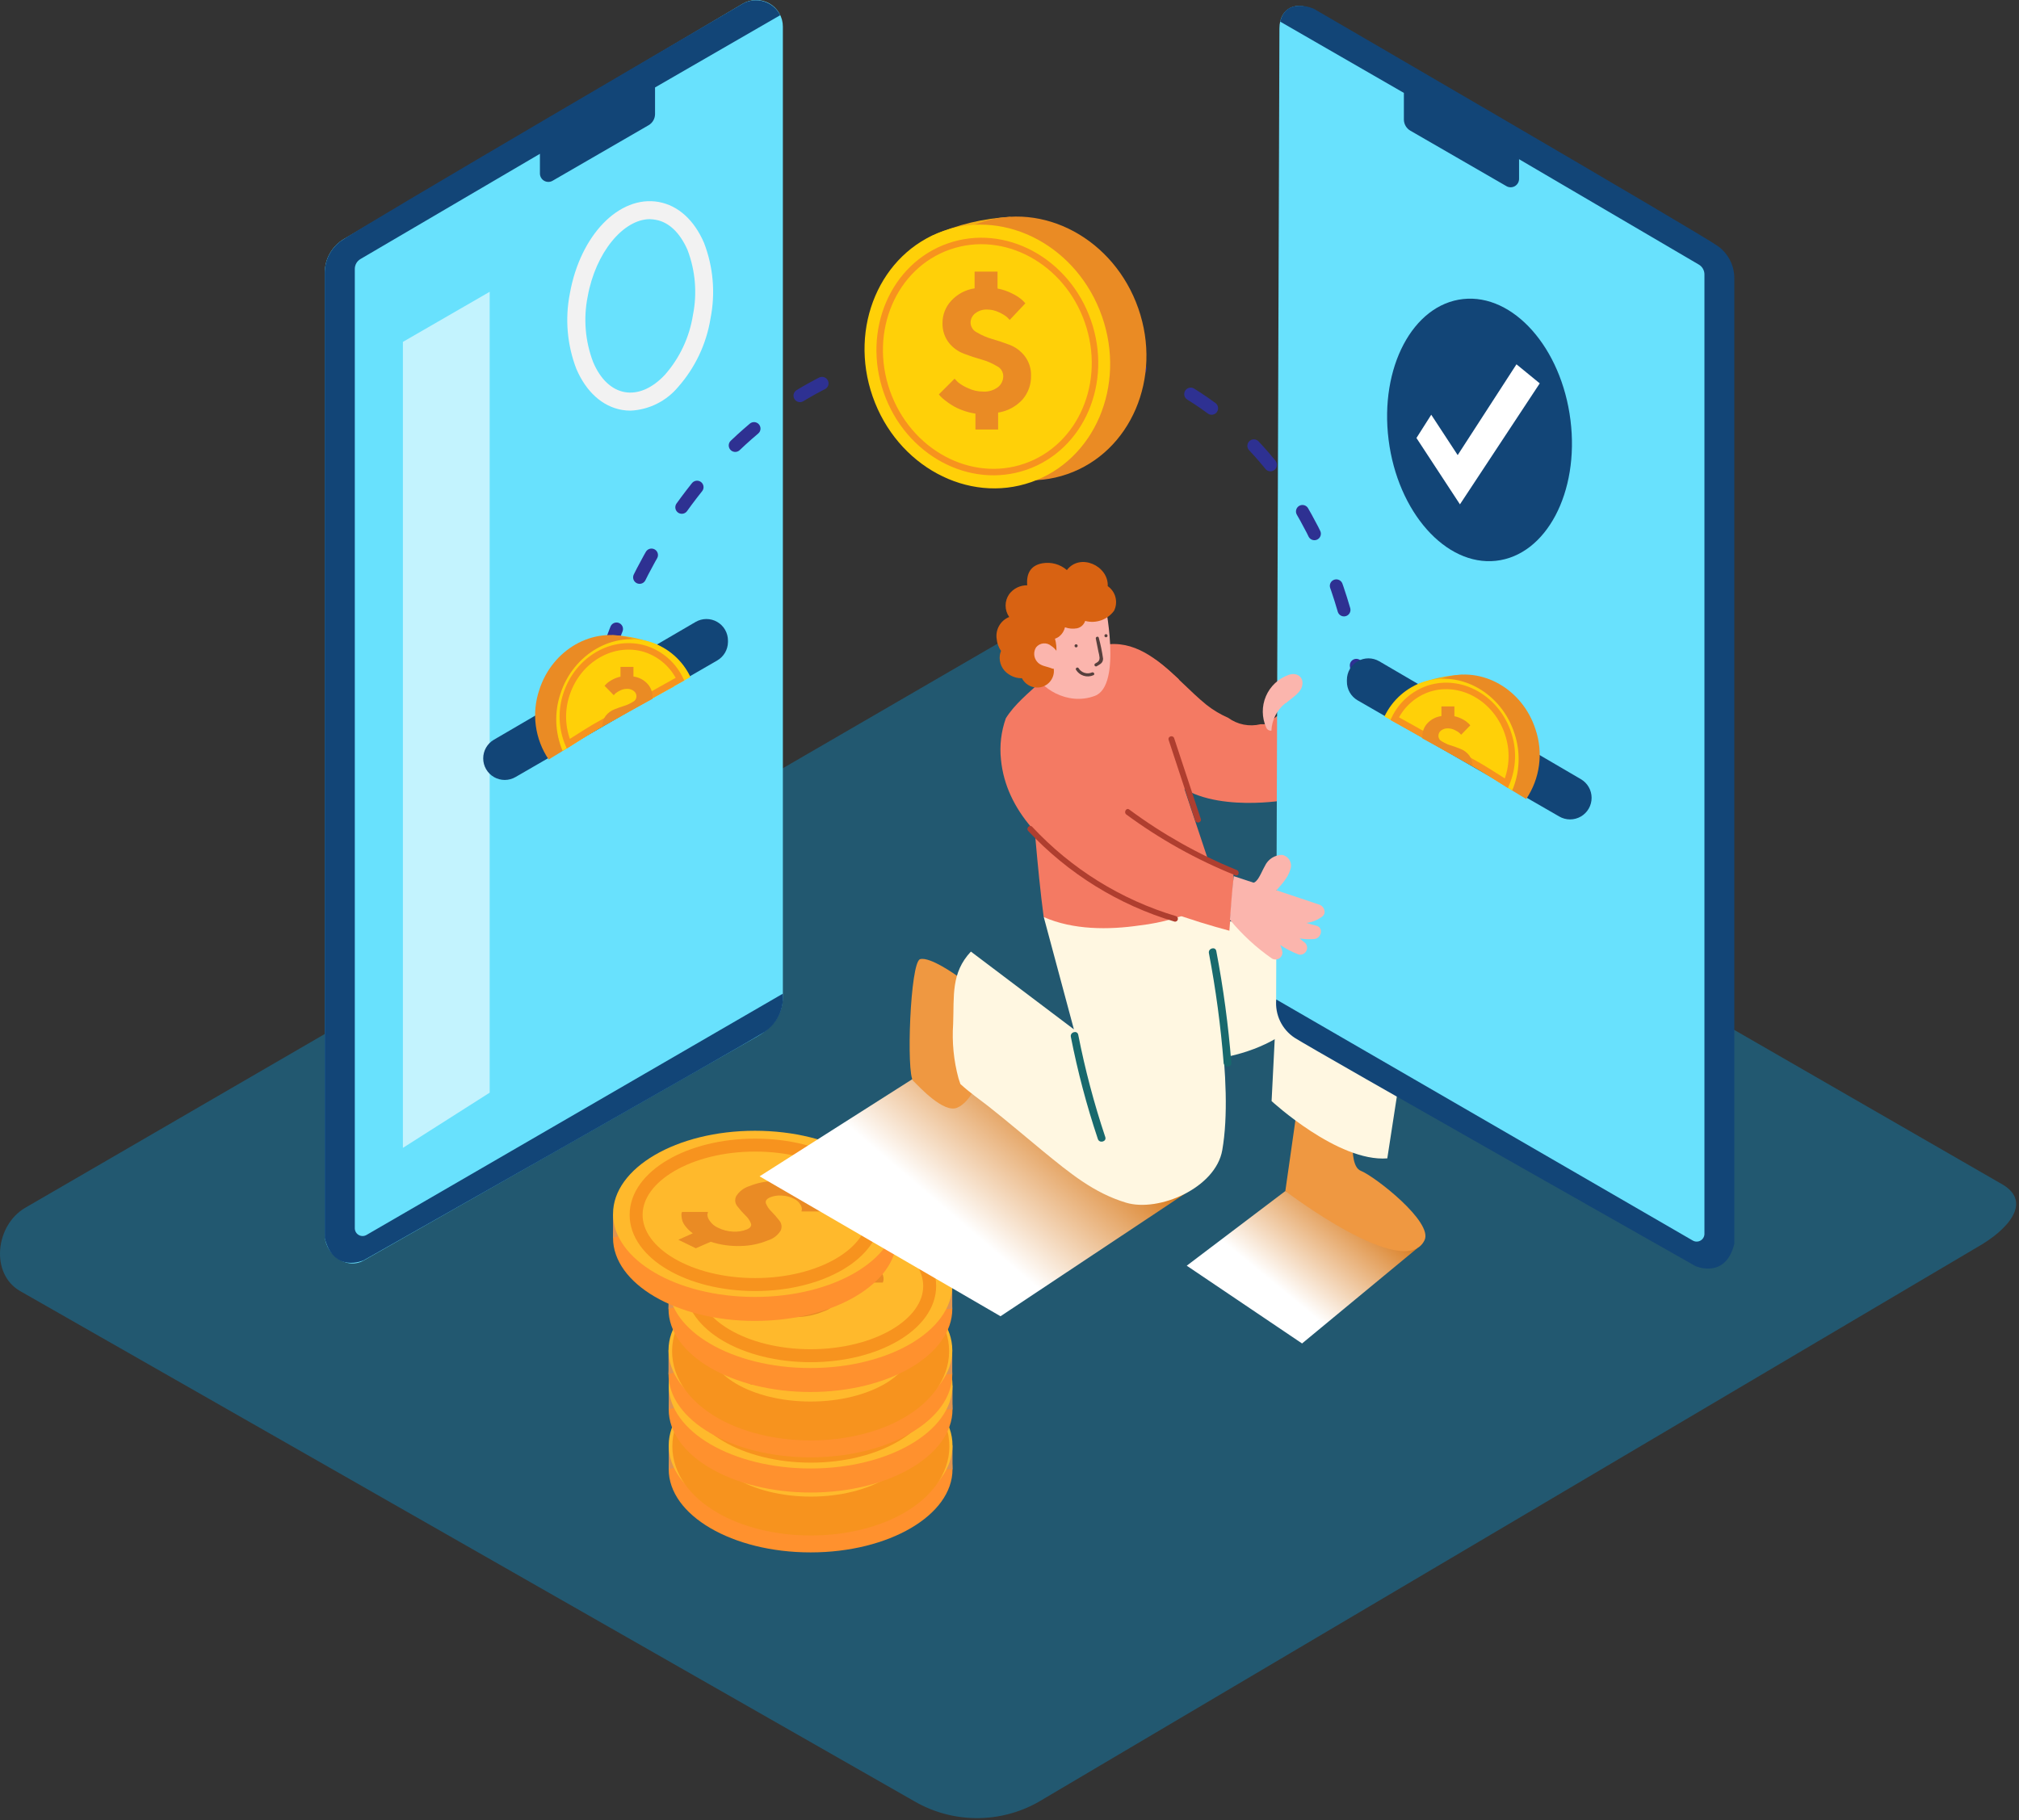 <svg width="183" height="165" viewBox="0 0 183 165" fill="none" xmlns="http://www.w3.org/2000/svg">
<rect x="0" y="0" width="183" height="165" fill="#333333" stroke="none"/>
<path d="M94.082 163.382L179.188 113.08C181.896 111.558 184.223 109.061 181.579 107.422L96.168 58.201C94.887 57.408 92.942 56.885 91.638 57.643L2.291 109.49C-0.418 111.064 -0.905 115.459 1.809 117.033L82.884 163.299C84.583 164.283 86.509 164.808 88.472 164.823C90.436 164.837 92.369 164.341 94.082 163.382Z" fill="#225870"/>
<path d="M115.749 64.922C115.475 65.14 115.175 65.324 114.856 65.468C114.862 65.489 114.864 65.511 114.86 65.533C114.857 65.554 114.849 65.575 114.836 65.593C114.824 65.611 114.808 65.626 114.789 65.637C114.77 65.648 114.749 65.654 114.727 65.656C114.568 65.656 114.41 65.656 114.251 65.656C113.748 65.778 113.225 65.788 112.717 65.687C112.21 65.585 111.731 65.374 111.314 65.069C110.612 64.763 109.952 64.368 109.351 63.894C107.894 62.719 106.414 61.027 104.757 59.822C104.757 60.157 104.804 60.498 104.839 60.815L105.198 64.046L105.832 69.775C105.832 69.874 105.832 70.18 105.885 70.262C108.646 73.834 116.249 72.571 116.249 72.571C116.249 72.571 120.743 60.968 115.749 64.922Z" fill="#F47A63"/>
<path d="M116.501 107.974L107.565 114.742L118.017 121.792L128.469 113.15" fill="url(#paint0_linear_66_3717)"/>
<path d="M122.835 101.171C122.835 101.171 122.036 105.612 123.334 106.135C124.632 106.658 129.908 110.776 129.121 112.427C127.311 116.217 116.501 107.974 116.501 107.974L117.841 98.574" fill="#EF9841"/>
<path d="M116.013 84.18C116.013 85.032 115.256 99.82 115.256 99.82C115.256 99.82 121.26 105.36 125.743 105.013L127.957 90.666" fill="#FFF7E1"/>
<path d="M105.444 96.165C105.444 96.165 113.423 97.082 118.123 92.229C120.855 89.403 126.013 84.592 126.013 84.592L106.984 83.199" fill="#FFF7E1"/>
<path d="M67.309 0.343C58.744 5.42 37.541 17.969 31.201 21.652C30.66 21.965 30.212 22.416 29.902 22.959C29.592 23.502 29.432 24.117 29.439 24.742V111.787C29.31 113.549 31.319 115.206 32.964 114.272L68.608 93.98C70.041 93.157 70.958 92 70.958 90.349V2.417C70.959 1.99 70.847 1.571 70.633 1.201C70.419 0.832 70.111 0.526 69.74 0.315C69.368 0.104 68.948 -0.005 68.521 0C68.094 0.005 67.676 0.124 67.309 0.343Z" fill="#68E1FD"/>
<path d="M57.157 37.227C56.888 37.227 56.618 37.204 56.353 37.157C54.59 36.839 53.133 35.523 52.24 33.443C51.402 31.263 51.198 28.89 51.653 26.599C52.599 21.311 56.129 17.675 59.701 18.309C61.464 18.627 62.921 19.943 63.814 22.022C64.652 24.203 64.856 26.576 64.401 28.867C64.029 31.175 63.011 33.33 61.464 35.083C60.933 35.718 60.277 36.237 59.536 36.606C58.794 36.975 57.985 37.187 57.157 37.227ZM58.92 19.866C56.488 19.866 53.979 22.915 53.268 26.881C52.869 28.863 53.038 30.918 53.756 32.809C54.402 34.36 55.424 35.335 56.629 35.547C57.833 35.758 59.126 35.2 60.271 33.972C61.607 32.451 62.484 30.584 62.803 28.585C63.203 26.602 63.034 24.547 62.316 22.657C61.628 21.1 60.63 20.131 59.425 19.925C59.261 19.893 59.094 19.875 58.926 19.872L58.92 19.866Z" fill="#F2F2F2"/>
<path opacity="0.6" d="M36.518 30.994V104.061L44.385 99.056V26.452L36.518 30.994Z" fill="white"/>
<path d="M70.717 1.378L59.372 7.928V10.349C59.37 10.553 59.315 10.753 59.212 10.929C59.109 11.105 58.962 11.251 58.785 11.353L50.113 16.371C49.996 16.445 49.861 16.487 49.723 16.491C49.584 16.494 49.447 16.46 49.326 16.392C49.205 16.324 49.105 16.224 49.037 16.103C48.969 15.982 48.934 15.845 48.938 15.707V13.944L32.67 23.485C32.514 23.577 32.385 23.707 32.296 23.864C32.206 24.02 32.159 24.198 32.159 24.378V111.37C32.163 111.492 32.199 111.61 32.262 111.714C32.325 111.818 32.415 111.904 32.521 111.963C32.628 112.022 32.748 112.053 32.87 112.052C32.992 112.051 33.111 112.018 33.217 111.957L70.952 90.085C71.015 90.76 70.894 91.439 70.601 92.051C70.308 92.662 69.855 93.183 69.289 93.557C67.333 94.802 32.958 114.255 32.958 114.255C32.958 114.255 30.238 115.482 29.433 112.239V24.742C29.432 24.177 29.565 23.619 29.821 23.114C30.078 22.61 30.45 22.173 30.908 21.84C32.482 20.695 67.304 0.344 67.304 0.344C67.594 0.179 67.914 0.075 68.246 0.038C68.577 0.001 68.913 0.032 69.232 0.129C69.551 0.225 69.847 0.386 70.103 0.601C70.358 0.815 70.567 1.08 70.717 1.378Z" fill="#124577"/>
<path d="M119.204 1.001C127.376 6.119 147.932 18.039 154.941 22.31C156.528 23.285 156.768 24.737 156.798 26.599V113.591C156.366 114.094 155.768 114.425 155.113 114.525C154.458 114.626 153.788 114.488 153.226 114.137L118.734 94.65C117.018 93.639 115.667 92.599 115.667 90.607L115.966 2.582C115.966 0.672 117.6 -0.009 119.204 1.001Z" fill="#68E1FD"/>
<path d="M116.031 1.959L127.246 8.422V10.842C127.249 11.046 127.304 11.246 127.407 11.422C127.51 11.598 127.657 11.745 127.834 11.847L136.511 16.858C136.628 16.933 136.763 16.974 136.902 16.978C137.041 16.982 137.178 16.948 137.299 16.88C137.419 16.811 137.519 16.712 137.588 16.591C137.656 16.47 137.69 16.333 137.686 16.194V14.432L153.978 23.985C154.134 24.076 154.263 24.206 154.352 24.363C154.442 24.52 154.489 24.697 154.489 24.878V111.875C154.485 111.997 154.45 112.115 154.386 112.219C154.323 112.323 154.233 112.409 154.127 112.468C154.02 112.528 153.9 112.558 153.778 112.557C153.656 112.556 153.537 112.523 153.431 112.462L115.679 90.607C115.615 91.282 115.736 91.962 116.029 92.574C116.322 93.185 116.775 93.706 117.341 94.079C119.298 95.325 153.672 114.777 153.672 114.777C153.672 114.777 156.392 116.005 157.197 112.762V25.224C157.199 24.658 157.066 24.1 156.809 23.596C156.553 23.091 156.181 22.654 155.723 22.322C154.148 21.176 119.086 0.796 119.086 0.796C119.086 0.796 116.595 -0.326 116.031 1.959Z" fill="#124577"/>
<path d="M73.472 140.733C80.575 140.733 86.333 137.361 86.333 133.201C86.333 129.042 80.575 125.67 73.472 125.67C66.37 125.67 60.612 129.042 60.612 133.201C60.612 137.361 66.37 140.733 73.472 140.733Z" fill="#FF912E"/>
<path d="M60.618 133.201V131.028L62.016 132.767L60.618 133.201Z" fill="#E0944F"/>
<path d="M86.333 131.028V133.201H84.705L85.898 131.456L86.333 131.028Z" fill="#E0944F"/>
<path d="M73.472 138.559C80.575 138.559 86.333 135.187 86.333 131.028C86.333 126.868 80.575 123.496 73.472 123.496C66.37 123.496 60.612 126.868 60.612 131.028C60.612 135.187 66.37 138.559 73.472 138.559Z" fill="#FFB92C"/>
<path d="M79.999 130.017C80.091 130.198 80.126 130.403 80.099 130.605L80.046 130.805H77.697C77.716 130.739 77.73 130.672 77.738 130.605C77.729 130.452 77.68 130.304 77.597 130.176C77.46 129.945 77.255 129.762 77.009 129.653C76.667 129.475 76.29 129.377 75.905 129.365C75.549 129.338 75.191 129.392 74.859 129.524C74.53 129.665 74.403 129.849 74.477 130.076C74.587 130.355 74.758 130.605 74.976 130.81C75.23 131.068 75.467 131.341 75.687 131.627C75.792 131.75 75.859 131.901 75.882 132.061C75.905 132.221 75.882 132.384 75.817 132.532C75.559 132.958 75.153 133.274 74.677 133.419C73.888 133.747 73.045 133.922 72.192 133.936C71.27 133.967 70.349 133.838 69.471 133.554L68.12 134.142L66.54 133.372L67.85 132.784C67.613 132.62 67.401 132.423 67.221 132.197C67.086 132.043 66.981 131.866 66.91 131.674C66.865 131.537 66.837 131.395 66.828 131.251C66.812 131.154 66.812 131.055 66.828 130.957L66.875 130.846H69.225C69.2 130.923 69.18 131.001 69.166 131.081C69.176 131.273 69.241 131.459 69.354 131.615C69.541 131.908 69.811 132.139 70.129 132.279C70.553 132.492 71.018 132.612 71.492 132.632C71.921 132.661 72.351 132.593 72.75 132.432C73.075 132.291 73.196 132.107 73.114 131.88C72.999 131.599 72.822 131.348 72.597 131.145C72.339 130.891 72.099 130.618 71.88 130.329C71.777 130.203 71.713 130.05 71.695 129.888C71.677 129.726 71.707 129.563 71.78 129.418C72.055 128.989 72.47 128.669 72.955 128.513C73.713 128.207 74.523 128.048 75.341 128.043C76.206 128.014 77.069 128.147 77.885 128.437L79.23 127.849L80.704 128.654L79.353 129.242C79.634 129.438 79.857 129.706 79.999 130.017Z" fill="#EA8B24"/>
<path d="M73.496 137.437C79.456 137.437 84.288 134.607 84.288 131.116C84.288 127.624 79.456 124.794 73.496 124.794C67.535 124.794 62.703 127.624 62.703 131.116C62.703 134.607 67.535 137.437 73.496 137.437Z" stroke="#F7931E" stroke-width="3.525" stroke-miterlimit="10"/>
<path d="M73.472 135.305C80.575 135.305 86.333 131.932 86.333 127.773C86.333 123.613 80.575 120.241 73.472 120.241C66.37 120.241 60.612 123.613 60.612 127.773C60.612 131.932 66.37 135.305 73.472 135.305Z" fill="#FF912E"/>
<path d="M60.618 127.773V125.593L62.016 127.332L60.618 127.773Z" fill="#E0944F"/>
<path d="M86.333 125.593V127.773H84.705L85.898 126.022L86.333 125.593Z" fill="#E0944F"/>
<path d="M73.472 133.125C80.575 133.125 86.333 129.753 86.333 125.593C86.333 121.434 80.575 118.062 73.472 118.062C66.37 118.062 60.612 121.434 60.612 125.593C60.612 129.753 66.37 133.125 73.472 133.125Z" fill="#FFB92C"/>
<path d="M79.999 124.589C80.091 124.77 80.126 124.975 80.099 125.176L80.046 125.376H77.697C77.716 125.311 77.73 125.244 77.738 125.176C77.729 125.023 77.68 124.876 77.597 124.747C77.46 124.516 77.255 124.333 77.009 124.225C76.667 124.047 76.29 123.949 75.905 123.937C75.549 123.909 75.191 123.964 74.859 124.095C74.53 124.236 74.403 124.42 74.477 124.648C74.587 124.926 74.758 125.177 74.976 125.382C75.23 125.64 75.467 125.912 75.687 126.199C75.792 126.322 75.859 126.472 75.882 126.632C75.905 126.792 75.882 126.956 75.817 127.103C75.559 127.529 75.153 127.845 74.677 127.99C73.888 128.318 73.045 128.494 72.192 128.507C71.27 128.539 70.349 128.41 69.471 128.126L68.12 128.713L66.54 127.943L67.85 127.356C67.613 127.192 67.401 126.994 67.221 126.768C67.086 126.615 66.981 126.437 66.91 126.246C66.865 126.109 66.837 125.966 66.828 125.823C66.812 125.725 66.812 125.626 66.828 125.529L66.875 125.417H69.225C69.2 125.494 69.18 125.573 69.166 125.652C69.176 125.845 69.241 126.03 69.354 126.187C69.541 126.48 69.811 126.711 70.129 126.851C70.553 127.064 71.018 127.184 71.492 127.203C71.921 127.233 72.351 127.164 72.75 127.003C73.075 126.862 73.196 126.678 73.114 126.451C72.999 126.171 72.822 125.92 72.597 125.717C72.339 125.462 72.099 125.189 71.88 124.9C71.777 124.774 71.713 124.621 71.695 124.46C71.677 124.298 71.707 124.135 71.78 123.99C72.055 123.561 72.47 123.241 72.955 123.085C73.713 122.779 74.523 122.619 75.341 122.615C76.206 122.585 77.069 122.719 77.885 123.008L79.23 122.421L80.704 123.226L79.353 123.813C79.634 124.01 79.857 124.277 79.999 124.589Z" fill="#EA8B24"/>
<path d="M73.496 132.009C79.456 132.009 84.288 129.179 84.288 125.687C84.288 122.196 79.456 119.366 73.496 119.366C67.535 119.366 62.703 122.196 62.703 125.687C62.703 129.179 67.535 132.009 73.496 132.009Z" stroke="#F7931E" stroke-width="1.175" stroke-miterlimit="10"/>
<path d="M73.455 132.115C80.557 132.115 86.315 128.743 86.315 124.583C86.315 120.423 80.557 117.051 73.455 117.051C66.352 117.051 60.594 120.423 60.594 124.583C60.594 128.743 66.352 132.115 73.455 132.115Z" fill="#FF912E"/>
<path d="M60.594 124.583V122.403L61.992 124.142L60.594 124.583Z" fill="#E0944F"/>
<path d="M86.309 122.403V124.583H84.682L85.874 122.832L86.309 122.403Z" fill="#E0944F"/>
<path d="M73.455 129.935C80.557 129.935 86.315 126.563 86.315 122.403C86.315 118.243 80.557 114.871 73.455 114.871C66.352 114.871 60.594 118.243 60.594 122.403C60.594 126.563 66.352 129.935 73.455 129.935Z" fill="#FFB92C"/>
<path d="M79.976 121.398C80.068 121.58 80.103 121.784 80.076 121.986L80.023 122.186H77.673C77.693 122.12 77.707 122.054 77.714 121.986C77.706 121.833 77.657 121.685 77.573 121.557C77.437 121.326 77.231 121.143 76.986 121.034C76.644 120.856 76.266 120.758 75.881 120.746C75.525 120.719 75.167 120.773 74.835 120.905C74.506 121.046 74.379 121.23 74.454 121.457C74.564 121.736 74.734 121.986 74.953 122.191C75.206 122.449 75.444 122.722 75.664 123.008C75.768 123.131 75.836 123.282 75.859 123.442C75.882 123.602 75.859 123.765 75.793 123.913C75.535 124.339 75.129 124.655 74.653 124.8C73.865 125.128 73.022 125.303 72.168 125.317C71.246 125.348 70.326 125.219 69.448 124.935L68.097 125.523L66.516 124.753L67.826 124.165C67.589 124.002 67.377 123.804 67.198 123.578C67.063 123.424 66.957 123.247 66.886 123.055C66.841 122.918 66.814 122.776 66.804 122.632C66.788 122.535 66.788 122.436 66.804 122.338L66.851 122.227H69.201C69.177 122.304 69.157 122.382 69.142 122.462C69.152 122.654 69.218 122.84 69.331 122.996C69.518 123.289 69.788 123.52 70.106 123.66C70.53 123.873 70.995 123.994 71.469 124.013C71.898 124.042 72.328 123.974 72.726 123.813C73.051 123.672 73.173 123.488 73.091 123.261C72.975 122.98 72.799 122.729 72.573 122.526C72.315 122.272 72.076 121.999 71.857 121.71C71.754 121.584 71.689 121.431 71.672 121.269C71.654 121.108 71.684 120.944 71.757 120.799C72.031 120.37 72.447 120.05 72.932 119.894C73.69 119.588 74.499 119.429 75.317 119.424C76.182 119.395 77.045 119.528 77.861 119.818L79.206 119.23L80.681 120.035L79.33 120.623C79.611 120.819 79.834 121.087 79.976 121.398Z" fill="#EA8B24"/>
<path d="M73.472 128.819C79.433 128.819 84.265 125.988 84.265 122.497C84.265 119.006 79.433 116.176 73.472 116.176C67.512 116.176 62.68 119.006 62.68 122.497C62.68 125.988 67.512 128.819 73.472 128.819Z" stroke="#F7931E" stroke-width="3.525" stroke-miterlimit="10"/>
<path d="M73.455 126.192C80.557 126.192 86.315 122.82 86.315 118.661C86.315 114.501 80.557 111.129 73.455 111.129C66.352 111.129 60.594 114.501 60.594 118.661C60.594 122.82 66.352 126.192 73.455 126.192Z" fill="#FF912E"/>
<path d="M60.594 118.661V116.487L61.992 118.226L60.594 118.661Z" fill="#E0944F"/>
<path d="M86.309 116.487V118.661H84.682L85.874 116.916L86.309 116.487Z" fill="#E0944F"/>
<path d="M73.455 124.019C80.557 124.019 86.315 120.647 86.315 116.487C86.315 112.327 80.557 108.955 73.455 108.955C66.352 108.955 60.594 112.327 60.594 116.487C60.594 120.647 66.352 124.019 73.455 124.019Z" fill="#FFB92C"/>
<path d="M79.976 115.482C80.068 115.664 80.103 115.868 80.076 116.07L80.023 116.27H77.673C77.693 116.204 77.707 116.138 77.714 116.07C77.706 115.917 77.657 115.769 77.573 115.641C77.437 115.41 77.231 115.227 76.986 115.118C76.644 114.94 76.266 114.842 75.881 114.83C75.525 114.803 75.167 114.857 74.835 114.989C74.506 115.13 74.379 115.314 74.454 115.541C74.564 115.82 74.734 116.07 74.953 116.275C75.206 116.533 75.444 116.806 75.664 117.092C75.768 117.215 75.836 117.366 75.859 117.526C75.882 117.686 75.859 117.849 75.793 117.997C75.535 118.423 75.129 118.739 74.653 118.884C73.865 119.212 73.022 119.387 72.168 119.401C71.246 119.432 70.326 119.303 69.448 119.019L68.097 119.607L66.516 118.837L67.826 118.249C67.589 118.086 67.377 117.888 67.198 117.662C67.063 117.508 66.957 117.331 66.886 117.139C66.841 117.002 66.814 116.86 66.804 116.716C66.788 116.619 66.788 116.52 66.804 116.422L66.851 116.311H69.201C69.177 116.388 69.157 116.466 69.142 116.546C69.152 116.738 69.218 116.924 69.331 117.08C69.518 117.373 69.788 117.604 70.106 117.744C70.53 117.957 70.995 118.077 71.469 118.097C71.898 118.126 72.328 118.058 72.726 117.897C73.051 117.756 73.173 117.572 73.091 117.345C72.975 117.064 72.799 116.813 72.573 116.61C72.315 116.356 72.076 116.083 71.857 115.794C71.754 115.668 71.689 115.515 71.672 115.353C71.654 115.192 71.684 115.028 71.757 114.883C72.031 114.454 72.447 114.134 72.932 113.978C73.69 113.672 74.499 113.513 75.317 113.508C76.182 113.479 77.045 113.612 77.861 113.902L79.206 113.314L80.681 114.119L79.33 114.707C79.611 114.903 79.834 115.171 79.976 115.482Z" fill="#EA8B24"/>
<path d="M73.472 122.902C79.433 122.902 84.265 120.072 84.265 116.581C84.265 113.09 79.433 110.259 73.472 110.259C67.512 110.259 62.68 113.09 62.68 116.581C62.68 120.072 67.512 122.902 73.472 122.902Z" stroke="#F7931E" stroke-width="1.175" stroke-miterlimit="10"/>
<path d="M68.426 119.748C75.528 119.748 81.286 116.376 81.286 112.216C81.286 108.056 75.528 104.684 68.426 104.684C61.323 104.684 55.565 108.056 55.565 112.216C55.565 116.376 61.323 119.748 68.426 119.748Z" fill="#FF912E"/>
<path d="M55.565 112.216V110.042L56.964 111.781L55.565 112.216Z" fill="#E0944F"/>
<path d="M81.286 110.042V112.216H79.653L80.852 110.471L81.286 110.042Z" fill="#E0944F"/>
<path d="M68.426 117.574C75.528 117.574 81.286 114.202 81.286 110.042C81.286 105.882 75.528 102.51 68.426 102.51C61.323 102.51 55.565 105.882 55.565 110.042C55.565 114.202 61.323 117.574 68.426 117.574Z" fill="#FFB92C"/>
<path d="M74.947 109.037C75.039 109.218 75.074 109.423 75.047 109.625L74.994 109.825H72.644C72.664 109.759 72.678 109.693 72.685 109.625C72.676 109.472 72.628 109.324 72.544 109.196C72.408 108.965 72.202 108.782 71.957 108.673C71.615 108.495 71.237 108.397 70.852 108.385C70.496 108.358 70.138 108.412 69.806 108.544C69.477 108.685 69.35 108.869 69.424 109.096C69.535 109.375 69.705 109.625 69.924 109.83C70.177 110.088 70.415 110.361 70.635 110.647C70.739 110.77 70.807 110.921 70.83 111.081C70.853 111.241 70.83 111.404 70.764 111.552C70.506 111.978 70.1 112.294 69.624 112.439C68.836 112.767 67.993 112.942 67.139 112.956C66.217 112.987 65.297 112.858 64.419 112.574L63.068 113.162L61.487 112.392L62.797 111.804C62.56 111.64 62.348 111.443 62.169 111.217C62.034 111.063 61.928 110.886 61.857 110.694C61.812 110.557 61.785 110.415 61.775 110.271C61.759 110.174 61.759 110.075 61.775 109.977L61.822 109.866H64.172C64.148 109.943 64.128 110.021 64.113 110.101C64.123 110.293 64.189 110.479 64.301 110.635C64.489 110.928 64.759 111.159 65.077 111.299C65.501 111.512 65.966 111.632 66.44 111.652C66.869 111.681 67.299 111.613 67.697 111.452C68.022 111.311 68.144 111.127 68.061 110.9C67.946 110.619 67.77 110.368 67.544 110.165C67.286 109.911 67.047 109.638 66.828 109.349C66.725 109.223 66.66 109.07 66.643 108.908C66.625 108.746 66.655 108.583 66.728 108.438C67.002 108.009 67.418 107.689 67.903 107.533C68.661 107.227 69.47 107.068 70.288 107.063C71.153 107.034 72.016 107.167 72.832 107.457L74.177 106.869L75.652 107.674L74.301 108.262C74.582 108.458 74.805 108.726 74.947 109.037Z" fill="#EA8B24"/>
<path d="M68.449 116.452C74.41 116.452 79.242 113.621 79.242 110.13C79.242 106.639 74.41 103.809 68.449 103.809C62.489 103.809 57.657 106.639 57.657 110.13C57.657 113.621 62.489 116.452 68.449 116.452Z" stroke="#F7931E" stroke-width="1.175" stroke-miterlimit="10"/>
<path d="M53.456 65.257C53.503 64.861 53.574 64.469 53.668 64.082" stroke="#2E3192" stroke-width="1.175" stroke-miterlimit="10" stroke-linecap="round"/>
<path d="M55.089 59.17C58.473 49.347 67.885 31.123 90.269 31.129C113.928 31.129 120.649 49.7 122.458 57.79" stroke="#2E3192" stroke-width="1.175" stroke-miterlimit="10" stroke-linecap="round" stroke-dasharray="2.29 5.13"/>
<path d="M122.934 60.316C123.046 61.056 123.081 61.491 123.081 61.491" stroke="#2E3192" stroke-width="1.175" stroke-miterlimit="10" stroke-linecap="round"/>
<path d="M122.082 61.79V61.638C122.082 61.294 122.172 60.956 122.344 60.658C122.516 60.36 122.764 60.113 123.062 59.942C123.36 59.771 123.698 59.682 124.042 59.683C124.386 59.685 124.723 59.778 125.02 59.952L143.291 70.638C143.586 70.81 143.831 71.056 144.001 71.352C144.171 71.648 144.261 71.983 144.261 72.324C144.262 72.669 144.173 73.007 144.001 73.306C143.83 73.605 143.582 73.852 143.284 74.024C142.985 74.196 142.647 74.286 142.302 74.284C141.958 74.283 141.62 74.191 141.323 74.016L123.04 63.482C122.746 63.309 122.503 63.061 122.335 62.764C122.167 62.467 122.08 62.132 122.082 61.79Z" fill="#124577"/>
<path d="M132.581 61.174C131.168 61.213 129.774 61.512 128.469 62.055C126.4 62.942 132.499 64.74 132.499 64.74" fill="#F2AE16"/>
<path d="M133.122 69.246C134.884 70.239 136.582 71.402 138.333 72.436C138.95 71.52 139.347 70.475 139.494 69.38C139.641 68.286 139.533 67.172 139.179 66.126C138.004 62.46 134.314 60.369 130.954 61.426C129.978 61.758 129.1 62.327 128.399 63.083C127.699 63.839 127.198 64.758 126.941 65.756C129.027 66.925 131.071 68.1 133.122 69.246Z" fill="#EA8B24"/>
<path d="M133.122 69.246C134.461 69.998 135.754 70.844 137.064 71.66C137.76 70.024 137.835 68.19 137.275 66.502C136.1 62.836 132.411 60.745 129.05 61.802C128.274 62.06 127.557 62.472 126.944 63.014C126.331 63.557 125.835 64.218 125.484 64.957C128.063 66.338 130.584 67.818 133.122 69.246Z" fill="#FFD008"/>
<path d="M133.304 69.034C134.402 69.622 135.466 70.333 136.541 71.008C137.131 69.586 137.19 67.999 136.705 66.537C135.666 63.324 132.446 61.491 129.514 62.425C128.841 62.648 128.219 63.004 127.686 63.472C127.153 63.941 126.72 64.512 126.412 65.151C128.739 66.432 131.024 67.742 133.304 69.034V69.034Z" stroke="#F7931E" stroke-width="0.588" stroke-miterlimit="10"/>
<path d="M133.122 69.246L133.468 69.446C133.476 69.1 133.371 68.762 133.169 68.482C132.966 68.219 132.696 68.016 132.387 67.895C132.078 67.769 131.77 67.659 131.465 67.566C131.193 67.486 130.932 67.371 130.689 67.225C130.595 67.174 130.516 67.099 130.461 67.007C130.406 66.915 130.377 66.809 130.378 66.702C130.377 66.608 130.4 66.515 130.443 66.431C130.486 66.347 130.548 66.275 130.625 66.22C130.807 66.083 131.032 66.016 131.259 66.032C131.479 66.037 131.694 66.094 131.888 66.197C132.031 66.263 132.166 66.348 132.287 66.449L132.434 66.608L133.268 65.756L133.122 65.597C132.973 65.453 132.805 65.33 132.622 65.233C132.373 65.091 132.104 64.988 131.823 64.928V64.04H130.648V64.916C130.173 64.976 129.733 65.198 129.403 65.544C129.097 65.859 128.924 66.28 128.921 66.719C128.917 66.792 128.917 66.865 128.921 66.937L133.122 69.246Z" fill="#EA8B24"/>
<path d="M91.591 19.661C89.158 19.788 86.768 20.36 84.541 21.347C81.016 22.962 91.591 25.8 91.591 25.8" fill="#F2AE16"/>
<path d="M96.754 42.977C102.495 40.974 105.371 34.252 103.177 27.962C100.983 21.673 94.55 18.197 88.809 20.2C83.068 22.203 80.192 28.925 82.386 35.215C84.58 41.504 91.013 44.98 96.754 42.977Z" fill="#EA8B24"/>
<path d="M93.465 43.708C99.206 41.706 102.082 34.983 99.888 28.694C97.694 22.404 91.261 18.929 85.519 20.931C79.778 22.934 76.903 29.656 79.097 35.946C81.291 42.236 87.723 45.711 93.465 43.708Z" fill="#FFD008"/>
<path d="M92.973 42.3C98.007 40.544 100.529 34.652 98.606 29.141C96.684 23.629 91.045 20.585 86.011 22.341C80.978 24.096 78.456 29.988 80.378 35.499C82.301 41.011 87.94 44.055 92.973 42.3Z" stroke="#F7931E" stroke-width="0.588" stroke-miterlimit="10"/>
<path d="M91.802 26.64C92.122 26.794 92.419 26.991 92.684 27.228L92.936 27.498L91.52 29.002C91.458 28.931 91.372 28.843 91.262 28.738C91.048 28.569 90.813 28.429 90.563 28.32C90.224 28.151 89.85 28.062 89.47 28.062C89.077 28.045 88.692 28.17 88.383 28.414C88.255 28.514 88.152 28.641 88.08 28.787C88.009 28.932 87.972 29.092 87.972 29.255C87.977 29.443 88.035 29.625 88.139 29.782C88.243 29.939 88.388 30.064 88.559 30.142C88.985 30.395 89.441 30.593 89.917 30.729C90.449 30.882 90.984 31.06 91.52 31.264C92.05 31.47 92.515 31.815 92.866 32.263C93.263 32.774 93.471 33.407 93.453 34.054C93.472 34.851 93.194 35.626 92.672 36.228C92.092 36.858 91.315 37.273 90.469 37.403V38.937H88.413V37.497C88.011 37.438 87.617 37.335 87.238 37.192C86.91 37.074 86.595 36.925 86.298 36.745C86.07 36.603 85.85 36.448 85.64 36.281C85.493 36.168 85.356 36.044 85.228 35.911L85.099 35.752L86.521 34.331C86.591 34.413 86.693 34.519 86.826 34.648C87.093 34.861 87.387 35.038 87.702 35.171C88.144 35.389 88.63 35.501 89.124 35.5C89.602 35.526 90.074 35.382 90.457 35.094C90.609 34.973 90.731 34.818 90.814 34.642C90.896 34.465 90.937 34.273 90.933 34.078C90.928 33.889 90.87 33.706 90.766 33.548C90.662 33.39 90.517 33.264 90.346 33.185C89.92 32.929 89.461 32.731 88.983 32.597C88.446 32.449 87.911 32.272 87.379 32.069C86.845 31.87 86.374 31.531 86.016 31.087C85.618 30.576 85.411 29.943 85.428 29.296C85.421 28.547 85.701 27.824 86.21 27.275C86.767 26.663 87.518 26.263 88.336 26.141V24.625H90.416V26.158C90.9 26.247 91.368 26.41 91.802 26.64Z" fill="#EA8B24"/>
<path d="M65.982 58.212V58.072C65.982 57.728 65.892 57.39 65.72 57.092C65.548 56.794 65.3 56.547 65.002 56.376C64.704 56.205 64.366 56.116 64.022 56.117C63.678 56.119 63.341 56.211 63.044 56.385L44.767 67.06C44.472 67.232 44.227 67.478 44.057 67.774C43.887 68.07 43.798 68.405 43.798 68.746C43.796 69.091 43.885 69.429 44.057 69.728C44.229 70.027 44.476 70.274 44.775 70.446C45.073 70.618 45.412 70.708 45.756 70.707C46.1 70.705 46.438 70.613 46.735 70.438L65.007 59.875C65.299 59.706 65.543 59.464 65.714 59.173C65.885 58.881 65.977 58.55 65.982 58.212Z" fill="#124577"/>
<path d="M55.483 57.59C56.896 57.629 58.29 57.928 59.596 58.471C61.664 59.358 55.565 61.156 55.565 61.156" fill="#F2AE16"/>
<path d="M54.943 65.662C53.18 66.655 51.482 67.818 49.731 68.852C49.113 67.937 48.715 66.891 48.567 65.797C48.419 64.703 48.526 63.589 48.88 62.542C50.055 58.876 53.744 56.785 57.105 57.842C58.084 58.181 58.962 58.76 59.66 59.526C60.358 60.291 60.853 61.219 61.1 62.225C59.038 63.336 56.999 64.511 54.943 65.662Z" fill="#EA8B24"/>
<path d="M54.943 65.662C53.603 66.414 52.31 67.26 51 68.077C50.304 66.44 50.229 64.606 50.789 62.918C51.964 59.252 55.653 57.161 59.014 58.218C59.791 58.476 60.507 58.889 61.12 59.431C61.733 59.973 62.23 60.634 62.58 61.373C60.001 62.813 57.481 64.24 54.943 65.662Z" fill="#FFD008"/>
<path d="M54.743 65.451C53.644 66.038 52.581 66.749 51.506 67.425C50.915 66.003 50.857 64.415 51.341 62.954C52.381 59.74 55.6 57.907 58.532 58.841C59.206 59.064 59.827 59.421 60.36 59.889C60.893 60.357 61.326 60.928 61.634 61.567C59.325 62.848 57.04 64.164 54.743 65.451V65.451Z" stroke="#F7931E" stroke-width="0.588" stroke-miterlimit="10"/>
<path d="M54.943 65.662L54.596 65.862C54.588 65.517 54.693 65.178 54.895 64.898C55.098 64.635 55.368 64.432 55.677 64.311C55.986 64.186 56.294 64.076 56.599 63.982C56.871 63.902 57.132 63.787 57.375 63.641C57.469 63.591 57.548 63.515 57.603 63.423C57.658 63.331 57.687 63.225 57.686 63.118C57.687 63.024 57.664 62.931 57.621 62.847C57.579 62.763 57.516 62.691 57.439 62.636C57.257 62.499 57.032 62.433 56.805 62.448C56.585 62.454 56.37 62.51 56.176 62.613C56.033 62.679 55.898 62.764 55.777 62.865L55.63 63.024L54.796 62.172L54.943 62.014C55.091 61.869 55.259 61.747 55.442 61.649C55.691 61.507 55.96 61.404 56.241 61.344V60.457H57.416V61.332C57.891 61.392 58.331 61.614 58.661 61.961C58.967 62.276 59.14 62.697 59.143 63.136C59.147 63.208 59.147 63.281 59.143 63.353L54.943 65.662Z" fill="#EA8B24"/>
<path d="M84.694 96.559L68.849 106.64L90.686 119.325L108.999 107.152" fill="url(#paint1_linear_66_3717)"/>
<path d="M86.744 88.463C86.744 88.463 84.312 86.701 83.401 86.953C82.49 87.206 82.138 97.364 82.767 97.981C83.395 98.598 85.528 100.918 86.744 100.425C87.96 99.931 88.665 97.981 88.665 97.981" fill="#EF9841"/>
<path d="M109.087 82.247L94.605 83.134L97.337 93.316L88.001 86.266C86.186 88.205 86.486 90.273 86.392 92.822C86.278 94.485 86.443 96.155 86.879 97.763C86.932 97.934 86.991 98.104 87.05 98.274C87.919 99.073 88.936 99.778 89.629 100.325C91.309 101.653 92.93 103.033 94.581 104.396C96.931 106.311 99.129 108.15 102.072 109.032C105.015 109.913 110.185 107.71 110.785 104.267C111.86 98.11 109.95 88.393 109.087 82.247Z" fill="#FFF7E1"/>
<path d="M96.044 57.648C95.492 56.679 93.759 55.404 92.754 56.52C92.558 56.762 92.466 57.072 92.498 57.381C92.53 57.691 92.683 57.975 92.925 58.171C93.448 58.665 94.293 58.8 94.951 59C95.032 59.024 95.117 59.029 95.2 59.013C95.283 58.998 95.361 58.964 95.428 58.913C95.495 58.862 95.549 58.796 95.586 58.72C95.622 58.644 95.641 58.561 95.639 58.477C95.726 58.458 95.807 58.42 95.877 58.365C95.947 58.31 96.003 58.241 96.042 58.161C96.081 58.081 96.102 57.994 96.102 57.905C96.103 57.816 96.083 57.728 96.044 57.648Z" fill="#FBB5AD"/>
<path d="M108.405 76.049L93.559 72.395C93.559 72.395 94.023 78.857 94.599 83.134C97.254 84.309 100.474 84.309 103.312 83.892C105.313 83.66 107.264 83.105 109.087 82.247C109.679 81.941 110.246 81.589 110.785 81.196C110.55 79.639 108.587 77.618 108.405 76.049Z" fill="#F47A63"/>
<path d="M111.807 79.175C111.807 80.35 111.496 83.211 111.431 84.374C105.18 82.706 91.632 78.182 90.727 68.864C90.591 67.597 90.741 66.316 91.168 65.116C91.955 63.847 93.242 62.813 94.288 61.837C95.88 60.351 97.86 58.859 100.057 58.465C102.759 57.983 104.892 59.734 106.831 61.567C107.559 63.253 105.456 64.91 105.732 66.632L109.51 77.982L111.813 79.157" fill="#F47A63"/>
<path d="M100.116 54.494C100.116 54.494 101.761 62.131 99.24 63.083C96.72 64.035 94.164 62.296 93.724 60.856C93.46 59.663 93.401 58.433 93.547 57.22C93.547 57.22 95.421 54.523 100.116 54.494Z" fill="#FBB5AD"/>
<path d="M100.404 53.136C100.486 51.286 97.895 50.111 96.702 51.679C96.403 51.42 96.049 51.23 95.667 51.123C95.285 51.017 94.884 50.996 94.493 51.063C93.395 51.251 93.013 52.026 93.107 53.06C92.791 53.056 92.478 53.126 92.195 53.264C91.911 53.403 91.664 53.607 91.474 53.859C91.26 54.163 91.146 54.525 91.146 54.896C91.146 55.267 91.26 55.629 91.474 55.933C91.085 56.089 90.762 56.372 90.556 56.736C90.35 57.1 90.273 57.523 90.34 57.936C90.376 58.323 90.511 58.693 90.733 59.011C90.685 59.129 90.649 59.251 90.627 59.376C90.576 59.718 90.627 60.067 90.774 60.381C90.92 60.694 91.155 60.958 91.45 61.138C91.797 61.372 92.207 61.493 92.625 61.485C92.761 61.748 92.969 61.967 93.225 62.117C93.481 62.267 93.774 62.341 94.07 62.331C94.441 62.316 94.794 62.166 95.062 61.908C95.329 61.65 95.493 61.303 95.521 60.933C95.534 60.733 95.506 60.533 95.439 60.345C95.786 59.578 95.851 58.712 95.621 57.901C95.733 57.865 95.84 57.813 95.939 57.748C96.236 57.536 96.445 57.223 96.526 56.867C96.874 56.993 97.249 57.026 97.613 56.961C97.785 56.925 97.945 56.844 98.076 56.726C98.206 56.608 98.304 56.459 98.359 56.291C98.837 56.418 99.341 56.398 99.807 56.235C100.273 56.071 100.679 55.772 100.973 55.375C101.164 54.996 101.211 54.56 101.106 54.149C101.002 53.738 100.752 53.379 100.404 53.136Z" fill="#D86212"/>
<path d="M96.074 59.728C96.027 59.489 95.933 59.262 95.796 59.06C95.66 58.859 95.485 58.686 95.281 58.553C95.183 58.47 95.07 58.407 94.948 58.368C94.825 58.33 94.697 58.316 94.569 58.328C94.441 58.34 94.317 58.378 94.204 58.439C94.091 58.5 93.992 58.583 93.912 58.682C93.788 58.875 93.728 59.102 93.74 59.33C93.751 59.559 93.834 59.778 93.976 59.957C94.311 60.398 94.864 60.398 95.339 60.598C95.621 60.715 95.798 60.427 95.733 60.187C95.787 60.184 95.841 60.169 95.889 60.143C95.937 60.118 95.979 60.081 96.011 60.038C96.044 59.994 96.067 59.944 96.077 59.89C96.088 59.837 96.087 59.781 96.074 59.728Z" fill="#FBB5AD"/>
<path d="M99.593 57.819C99.558 57.643 99.287 57.719 99.323 57.895L99.558 59.07C99.609 59.251 99.644 59.436 99.663 59.623C99.663 59.952 99.499 60.016 99.252 60.163C99.226 60.184 99.208 60.214 99.201 60.248C99.195 60.281 99.201 60.315 99.218 60.345C99.235 60.374 99.263 60.396 99.295 60.407C99.327 60.418 99.362 60.417 99.393 60.404C99.716 60.21 99.981 60.11 99.981 59.705C99.89 59.069 99.761 58.439 99.593 57.819Z" fill="#56403D"/>
<path d="M100.245 57.49C100.207 57.49 100.171 57.505 100.145 57.531C100.119 57.558 100.104 57.594 100.104 57.631C100.104 57.668 100.119 57.704 100.145 57.731C100.171 57.757 100.207 57.772 100.245 57.772C100.282 57.772 100.318 57.757 100.344 57.731C100.371 57.704 100.386 57.668 100.386 57.631C100.386 57.594 100.371 57.558 100.344 57.531C100.318 57.505 100.282 57.49 100.245 57.49Z" fill="#56403D"/>
<path d="M97.537 58.406C97.499 58.406 97.463 58.421 97.437 58.447C97.41 58.474 97.395 58.51 97.395 58.547C97.395 58.585 97.41 58.62 97.437 58.647C97.463 58.673 97.499 58.688 97.537 58.688C97.574 58.688 97.61 58.673 97.636 58.647C97.663 58.62 97.677 58.585 97.677 58.547C97.677 58.51 97.663 58.474 97.636 58.447C97.61 58.421 97.574 58.406 97.537 58.406Z" fill="#56403D"/>
<path d="M98.97 60.962C98.755 61.055 98.513 61.066 98.291 60.993C98.068 60.921 97.879 60.77 97.76 60.568C97.739 60.542 97.709 60.524 97.675 60.517C97.642 60.511 97.608 60.517 97.578 60.535C97.549 60.552 97.527 60.579 97.516 60.611C97.505 60.643 97.506 60.678 97.519 60.709C97.676 60.974 97.926 61.171 98.22 61.263C98.513 61.355 98.831 61.336 99.111 61.209C99.276 61.132 99.135 60.891 98.97 60.962Z" fill="#56403D"/>
<path d="M116.213 77.5C115.882 77.501 115.559 77.596 115.281 77.775C115.003 77.955 114.782 78.21 114.645 78.511C114.421 78.898 114.269 79.316 114.016 79.686C113.599 80.273 113.264 80.05 112.665 79.768C112.065 79.486 111.443 80.432 112.077 80.737C112.583 81.059 113.156 81.26 113.752 81.325C113.936 81.285 114.111 81.207 114.265 81.097C114.418 80.987 114.548 80.847 114.645 80.684C114.668 80.776 114.716 80.86 114.783 80.927C114.85 80.993 114.935 81.04 115.027 81.062C115.119 81.083 115.215 81.079 115.305 81.05C115.395 81.021 115.476 80.968 115.538 80.896C116.031 80.308 116.742 79.615 116.942 78.852C116.997 78.716 117.022 78.569 117.015 78.422C117.007 78.276 116.967 78.133 116.897 78.004C116.827 77.874 116.73 77.762 116.612 77.675C116.493 77.588 116.357 77.528 116.213 77.5Z" fill="#FBB5AD"/>
<path d="M119.603 82.018C117.014 81.145 114.421 80.281 111.825 79.427C111.666 80.743 111.584 82.065 111.478 83.381C112.585 84.726 113.872 85.912 115.303 86.906C115.397 86.959 115.504 86.986 115.612 86.986C115.72 86.985 115.827 86.956 115.921 86.902C116.015 86.849 116.093 86.772 116.148 86.678C116.204 86.585 116.234 86.48 116.237 86.371C116.211 86.126 116.142 85.887 116.031 85.666C116.561 86.019 117.128 86.311 117.723 86.536C117.853 86.562 117.988 86.546 118.108 86.491C118.228 86.436 118.328 86.344 118.393 86.229C118.458 86.114 118.486 85.981 118.471 85.849C118.456 85.718 118.4 85.594 118.311 85.496L117.794 85.073C118.23 85.149 118.674 85.168 119.116 85.132C119.774 85.073 120.014 84.074 119.28 83.91C118.986 83.845 118.693 83.757 118.416 83.669C118.939 83.602 119.436 83.4 119.856 83.082C120.267 82.747 120.003 82.153 119.603 82.018Z" fill="#FBB5AD"/>
<path d="M116.807 61.179C116.347 61.342 115.926 61.598 115.571 61.932C115.215 62.266 114.932 62.669 114.741 63.117C114.549 63.566 114.453 64.049 114.457 64.537C114.462 65.024 114.568 65.505 114.768 65.95C114.803 66.044 114.868 66.123 114.953 66.175C115.039 66.227 115.139 66.249 115.238 66.238C115.259 65.761 115.381 65.294 115.596 64.868C115.81 64.441 116.113 64.065 116.484 63.764H116.519C117.071 63.3 117.776 62.877 117.982 62.319C118.287 61.45 117.612 60.903 116.807 61.179Z" fill="#FBB5AD"/>
<path d="M110.244 86.219C110.162 85.778 109.492 85.966 109.574 86.407C110.2 89.695 110.645 93.016 110.908 96.353C110.943 96.8 111.642 96.8 111.607 96.353C111.338 92.953 110.883 89.57 110.244 86.219Z" fill="#18696D"/>
<path d="M100.18 103.074C99.165 100.042 98.347 96.947 97.731 93.809C97.642 93.369 96.973 93.557 97.061 93.997C97.677 97.135 98.495 100.23 99.511 103.262C99.652 103.679 100.327 103.497 100.18 103.074Z" fill="#18696D"/>
<path d="M106.608 83.058C101.615 81.566 97.111 78.769 93.559 74.956C93.33 74.71 92.972 75.08 93.189 75.326C96.806 79.199 101.389 82.038 106.467 83.552C106.529 83.561 106.593 83.548 106.646 83.514C106.699 83.48 106.738 83.428 106.756 83.367C106.773 83.306 106.768 83.242 106.74 83.185C106.713 83.128 106.666 83.083 106.608 83.058Z" fill="#AF3E2F"/>
<path d="M112.095 78.869C108.631 77.458 105.358 75.616 102.354 73.388C102.084 73.188 101.825 73.64 102.09 73.84C105.134 76.082 108.448 77.931 111.954 79.345C112.271 79.498 112.406 78.993 112.095 78.869Z" fill="#AF3E2F"/>
<path d="M108.84 74.24L106.425 66.925C106.32 66.608 105.838 66.743 105.92 67.066L108.335 74.398C108.446 74.698 108.946 74.563 108.84 74.24Z" fill="#AF3E2F"/>
<path d="M142.346 38.085C143.168 44.636 140.142 50.346 135.589 50.84C131.036 51.333 126.683 46.416 125.86 39.865C125.038 33.314 128.063 27.604 132.616 27.11C137.17 26.617 141.529 31.534 142.346 38.085Z" fill="#124577"/>
<path d="M128.386 39.706L129.726 37.597L132.123 41.257L137.451 33.026L139.561 34.754L132.328 45.722L128.386 39.706Z" fill="white"/>
<defs>
<linearGradient id="paint0_linear_66_3717" x1="123.633" y1="107.128" x2="115.808" y2="116.628" gradientUnits="userSpaceOnUse">
<stop stop-color="#D46A00"/>
<stop offset="1" stop-color="white"/>
</linearGradient>
<linearGradient id="paint1_linear_66_3717" x1="96.972" y1="97.487" x2="86.209" y2="110.066" gradientUnits="userSpaceOnUse">
<stop stop-color="#D46A00"/>
<stop offset="1" stop-color="white"/>
</linearGradient>
</defs>
</svg>
